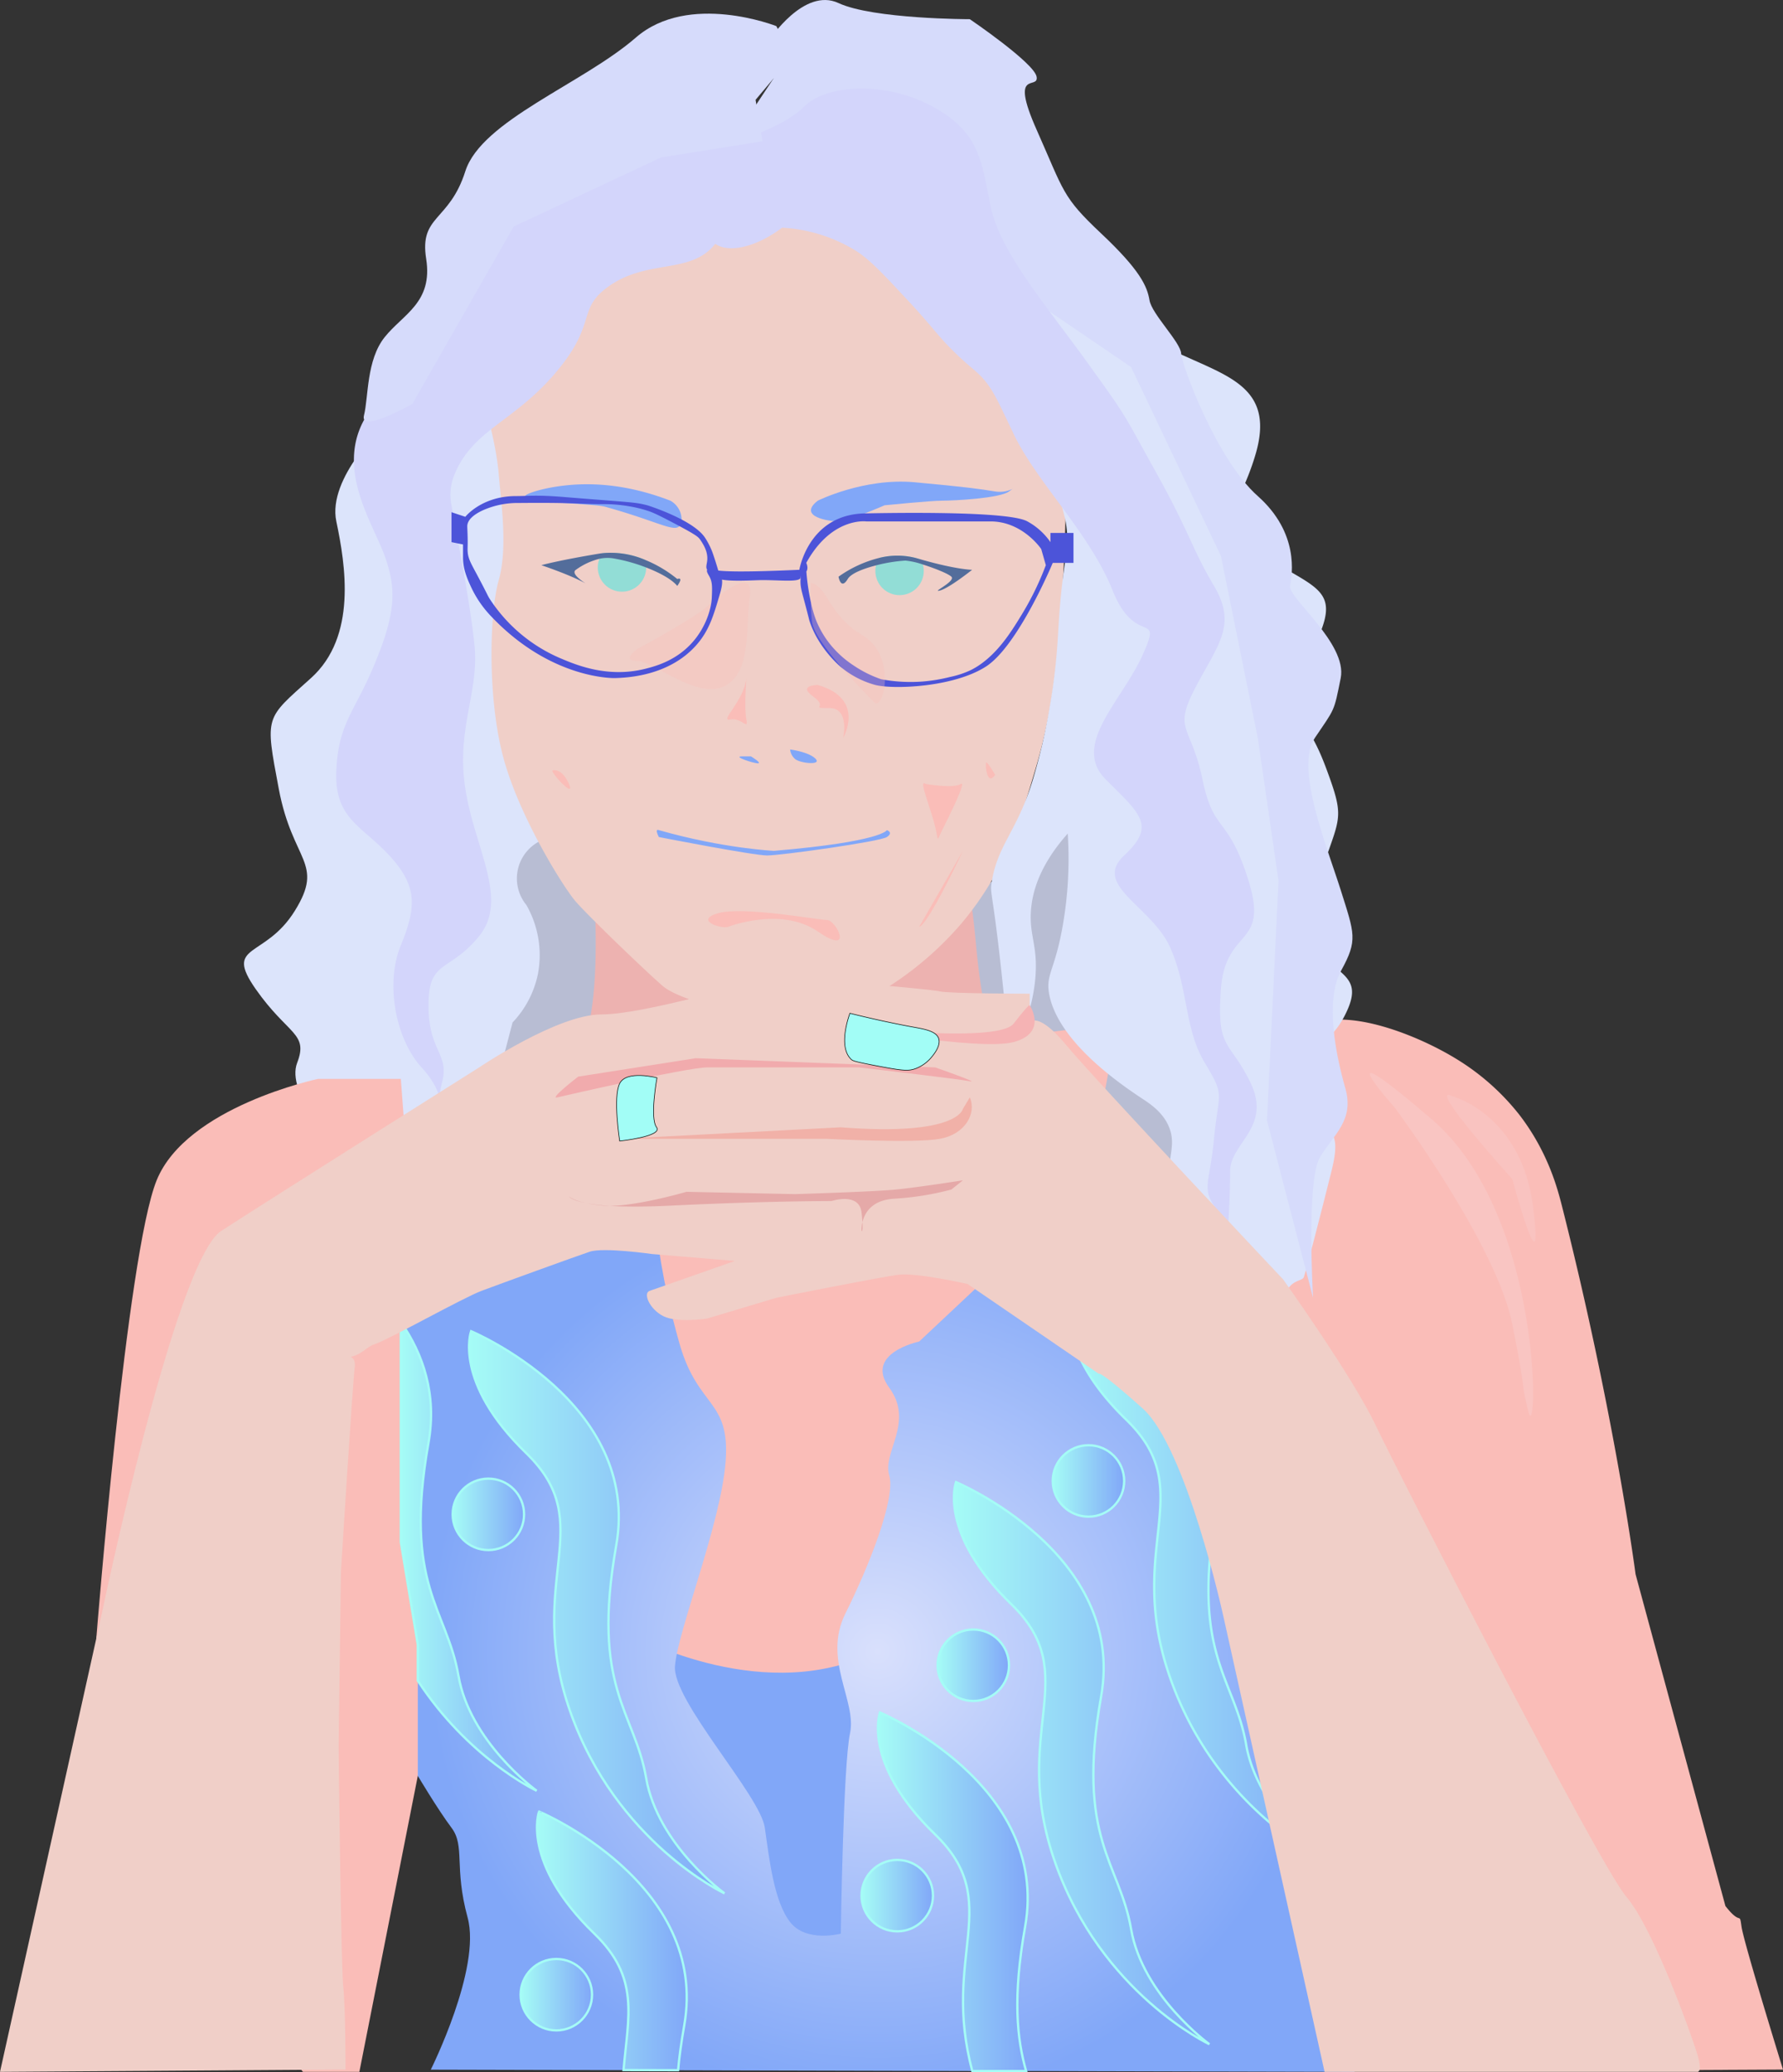 <svg xmlns="http://www.w3.org/2000/svg" xmlns:xlink="http://www.w3.org/1999/xlink" viewBox="0 0 774 899.47"><rect x="0" y="0" width="774" height="899.47" fill="#333333" stroke="none"/><defs><style>.cls-1{fill:#dce4fb;}.cls-2{fill:#b8bdd3;}.cls-3{fill:#edb2b0;}.cls-4{fill:#f0cfc8;}.cls-5{fill:#fabdb8;}.cls-6{fill:#81a7f8;}.cls-7{fill:#f9c5c2;}.cls-8{fill:#f9c3c0;}.cls-9{fill:url(#radial-gradient);}.cls-10,.cls-11,.cls-12,.cls-13,.cls-14,.cls-15,.cls-16,.cls-17,.cls-18,.cls-19,.cls-20{stroke:#a5fcf6;}.cls-10,.cls-11,.cls-12,.cls-13,.cls-14,.cls-15,.cls-16,.cls-17,.cls-18,.cls-19,.cls-20,.cls-27{stroke-miterlimit:10;}.cls-10{fill:url(#linear-gradient);}.cls-11{fill:url(#linear-gradient-2);}.cls-12{fill:url(#linear-gradient-3);}.cls-13{fill:url(#linear-gradient-4);}.cls-14{fill:url(#linear-gradient-5);}.cls-15{fill:url(#linear-gradient-6);}.cls-16{fill:url(#linear-gradient-7);}.cls-17{fill:url(#linear-gradient-8);}.cls-18{fill:url(#linear-gradient-9);}.cls-19{fill:url(#linear-gradient-10);}.cls-20{fill:url(#linear-gradient-11);}.cls-21{fill:#d3d5fb;}.cls-22{fill:#d6dbfb;}.cls-23{fill:#e5a9a8;}.cls-24{fill:#f1b1a8;}.cls-25{fill:#f1abad;}.cls-26{fill:#f5b3b4;}.cls-27{fill:#a2fdf6;stroke:#000;stroke-width:0.25px;}.cls-28{fill:#92ddd6;}.cls-29{fill:#536d9b;}.cls-30{opacity:0.31;}.cls-31{fill:#4c54d9;}</style><radialGradient id="radial-gradient" cx="460.5" cy="818" r="195.13" gradientUnits="userSpaceOnUse"><stop offset="0" stop-color="#d9e0fc"/><stop offset="1" stop-color="#81a7f8"/></radialGradient><linearGradient id="linear-gradient" x1="283.11" y1="801" x2="394" y2="801" gradientUnits="userSpaceOnUse"><stop offset="0" stop-color="#a5fcf6"/><stop offset="1" stop-color="#81a7f8"/></linearGradient><linearGradient id="linear-gradient-2" x1="196.5" y1="657.33" x2="227.5" y2="657.33" xlink:href="#linear-gradient"/><linearGradient id="linear-gradient-3" x1="543.76" y1="791.5" x2="654.47" y2="791.5" xlink:href="#linear-gradient"/><linearGradient id="linear-gradient-4" x1="457" y1="642.83" x2="488" y2="642.83" xlink:href="#linear-gradient"/><linearGradient id="linear-gradient-5" x1="493.61" y1="866.5" x2="604.5" y2="866.5" xlink:href="#linear-gradient"/><linearGradient id="linear-gradient-6" x1="407" y1="722.83" x2="438" y2="722.83" xlink:href="#linear-gradient"/><linearGradient id="linear-gradient-7" x1="460.61" y1="922.32" x2="525.62" y2="922.32" xlink:href="#linear-gradient"/><linearGradient id="linear-gradient-8" x1="374" y1="822.83" x2="405" y2="822.83" xlink:href="#linear-gradient"/><linearGradient id="linear-gradient-9" x1="312.61" y1="943.63" x2="377.62" y2="943.63" xlink:href="#linear-gradient"/><linearGradient id="linear-gradient-10" x1="226" y1="865.83" x2="257" y2="865.83" xlink:href="#linear-gradient"/><linearGradient id="linear-gradient-11" x1="253.5" y1="776.75" x2="312.47" y2="776.75" xlink:href="#linear-gradient"/></defs><title>Loie</title><g id="Layer_2" data-name="Layer 2"><path class="cls-1" d="M310.5,551.5s16-3,9-28-1-28,0-36-5-29-5-29l-13-59v-102l-10-16-26,12-19-8s-25,23-21,42,9,50-11,68-20,16-14,48,20,32,7,53-31,14-17,34,23,19,18,32,16,35,17,37,28,4,28,4l38-26Z" transform="translate(-79.5 -101.17)"/><path class="cls-2" d="M308,494a18.17,18.17,0,0,1,19-29l33,32,49,19,69-13,31.57-18.86L547,455l21,74,27,67-23,29L410.5,592.27,291,587l11-42a43.09,43.09,0,0,0,11-21A43.9,43.9,0,0,0,308,494Z" transform="translate(-79.5 -101.17)"/><path class="cls-3" d="M336,470c.74,7.19,1.69,18.32,2,32,1,42.73-5.64,53.52-8,57-3.15,4.65-9.44,12.12-22,18l204,19a170.83,170.83,0,0,0,0-30c-1.44-16.4-3.9-17.07-7-39-2.26-16-1.76-21.38-5-41-1.58-9.56-2.37-14.34-3-16C487.78,445.82,383.85,461.61,336,470Z" transform="translate(-79.5 -101.17)"/><path class="cls-4" d="M291,281s4,14,5,26,4,32,0,46-5,51,2,77,26,56,31,62,30,30,38,37,35,12,35,12h41a142.62,142.62,0,0,0,53-38c19.54-22.63,26.38-45.69,33-68,7.89-26.62,9.47-47.06,11.5-75.5a660,660,0,0,0,0-93l-76-90-78-7-79,33Z" transform="translate(-79.5 -101.17)"/><polygon class="cls-5" points="485 444.33 466 548.33 428 616.33 388 781.33 276 781.33 235 633.33 228 502.33 228 476.33 485 444.33"/><path class="cls-6" d="M355.5,811.5s57,31,105,6l5,101-5,48-65-12Z" transform="translate(-79.5 -101.17)"/><path class="cls-5" d="M757.5,624.5c23,90.71,32,160,32,160h0l39,144c7,9,6,2,7,9s18,62,18,62l-148.19.73L625.5,709.5C606.86,620.81,623.23,553.86,652,545c16.09-5,43.67,5.91,60,16a102.9,102.9,0,0,1,27,24C751.35,601,755.56,616.86,757.5,624.5Z" transform="translate(-79.5 -101.17)"/><path class="cls-7" d="M685,582s44,59,51,94,3,22,7,38,7-85-42-127S685,582,685,582Z" transform="translate(-79.5 -101.17)"/><path class="cls-8" d="M710,577s30,8,35,48-9-12-9-12S698,571,710,577Z" transform="translate(-79.5 -101.17)"/><path class="cls-5" d="M217.5,569.5s-57,12-70,44-26.21,199-26.21,199l48.21,136,41.5,52h24.5l31-157s-15-67-13-101,6-93,6-93l-6-80Z" transform="translate(-79.5 -101.17)"/><path class="cls-9" d="M667.5,984.5v16l-142.57-.36-23.35,0-127.73-.32-23.67-.06-83.68-.21s22-44,16-66-1-31-7-39S260.87,872,260.87,872V815.1l-7.37-44.6v-106l47-23,64-6s2,21,10,49,22,24,20,51-21,74-22,89,37,56,39,70,4,32,11,41,22,5,22,5,1-73,4-87-12-32-2-52,22-50,19-60,11-23,0-38,13-20,13-20l33-31,32.26,22,49.74,34,15.11,36v0l34.88,83Z" transform="translate(-79.5 -101.17)"/><path class="cls-10" d="M284,679s74,31,63,93,8,72,13,101,34,50,34,50-47-22-67-79,13-81-19-112S284,679,284,679Z" transform="translate(-79.5 -101.17)"/><circle class="cls-11" cx="212" cy="657.33" r="15.5"/><path class="cls-12" d="M654.47,908.48c-1.43-.68-47.28-22.87-67-79-20-57,13-81-19-112-19-18.4-23.9-33.63-24.74-43l49.74,34,15.11,36v0a71.49,71.49,0,0,1-1.12,13c-11,62,8,72,13,101C625.41,887,653.45,907.73,654.47,908.48Z" transform="translate(-79.5 -101.17)"/><circle class="cls-13" cx="472.5" cy="642.83" r="15.5"/><path class="cls-14" d="M494.5,744.5s74,31,63,93,8,72,13,101,34,50,34,50-47-22-67-79,13-81-19-112S494.5,744.5,494.5,744.5Z" transform="translate(-79.5 -101.17)"/><circle class="cls-15" cx="422.5" cy="722.83" r="15.5"/><path class="cls-16" d="M524.93,1000.14l-23.35,0C488,949.75,515.68,926.74,485.5,897.5c-32-31-24-53-24-53s74,31,63,93C519,968.33,521,986.3,524.93,1000.14Z" transform="translate(-79.5 -101.17)"/><circle class="cls-17" cx="389.5" cy="822.83" r="15.5"/><path class="cls-18" d="M376.5,980.5c-1.25,7.06-2.12,13.45-2.65,19.27l-23.67-.06c2-23.42,7.19-40-12.68-59.21-32-31-24-53-24-53S387.5,918.5,376.5,980.5Z" transform="translate(-79.5 -101.17)"/><circle class="cls-19" cx="241.5" cy="865.83" r="15.5"/><path class="cls-20" d="M312.47,878.48c-1.13-.53-29.85-14.43-51.6-47.77V815.1l-7.37-44.6V675c9.66,13.91,15.74,31.4,12,52.47-11,62,8,72,13,101C283.41,857,311.45,877.73,312.47,878.48Z" transform="translate(-79.5 -101.17)"/><path class="cls-1" d="M543,463c-12.52,14.07-15.53,25.88-16,34-.6,10.46,3,14.78,2,28-1.1,14.4-6.86,28.38-10,28-2.2-.27-2.3-7.53-5-32-3.73-33.81-4.84-31.75-4-37,2.63-16.39,11.18-22.1,17.92-44.61C530.19,431.81,532,424,532,424c1.45-6.26,2.4-11.48,3-15,.55-3.05,1.29-7.54,2-13,1.32-10.24,1.67-17.42,2-23,1.83-30.66,5.37-32.94,3-46,0-.22-1.86-7.32-5.5-21.5l-18-81s57,23,77,32,37,15,29,42-20,29,2,43,33,15,27,32-18,2-12,26,7,17,14,36,6,20,0,37-24,9-12,31,30,18,20,38-22,9-17,32,17,12,11,36-11,43-12,46-13-1-8,28-7,5-21-12-28-57-29-64c-.57-4,1.76-8.91.23-14.81-2.19-8.46-9.72-12.83-13.23-15.19-8.06-5.42-35.42-23.82-39.5-44.5-1.78-9,2.48-10.22,6-31A168.28,168.28,0,0,0,543,463Z" transform="translate(-79.5 -101.17)"/><path class="cls-21" d="M395.5,185.5c.35,5.65,0,14.48-5.5,21.5-10.72,13.68-29.83,6.2-47,19-12.32,9.18-5.16,15-19.5,33.5-19.48,25.1-39,27.16-47.19,48.87a23,23,0,0,0-.81,12.13c2,12,8,41,10,61s-8,36-4,62,19,48,6,64-22,10-22,30,9,21,6,33,2,6-9-6-16-36-9-53,7-26-5-39-24-16-23-37,8-25,17-47,9-32,4-46-21-37-9-59,31-23,38-42,14-48,35-59,46-28,64-25l30,5-9,5Z" transform="translate(-79.5 -101.17)"/><path class="cls-22" d="M413.5,118.5s15-23,30-16,57,7,57,7,28,19,29,25-12-4,0,23,11,29,28,45,20,23,21,29,13.49,18.23,13.74,23.12S607.5,300.5,625.5,316.5s15,34,14,39,25,25,22,40-2.48,13-11.24,26,5.24,47,11.24,66,7.48,21.75.24,34.88-2.24,37.12,1.76,51.12-5,20-11,30-3,61-3,61l-20-77,5-104-9-62-16-79-39-82L488,204.33,475.5,169.5l-65,2.15-6-20.15,10.72-16.17Z" transform="translate(-79.5 -101.17)"/><path class="cls-21" d="M419,200a68.16,68.16,0,0,1,32,10c6.09,3.85,11.73,9.9,23,22,11.87,12.74,13.22,16.15,23.5,25.5,4.9,4.46,7,5.65,10.14,9.66,3.5,4.44,5.91,9.85,11.86,22.34,10,21,33,43,43,68s22,8,13,28-31,39-16,54,22,20,8,33,12,22,20,40,6,35,15,50,6,12,4,33-6,21,2,32,4,8,4,8,1-14,1-26,18-19,9-38-15-14-13-41,21-18,12-47-15-20-20-44-13-21-3-40,18-27,8-44-10-22-25-49-12-23-30-48-38-48-42-68-5-32-25-43-46-10-56,0-33,16-33,16c-14.42,18.54-13.31,38-5.5,43.5C396.21,211.35,408.36,208.06,419,200Z" transform="translate(-79.5 -101.17)"/><path class="cls-22" d="M416.5,112.5s-38-15-61,5-67,36-74,58-20,19-17,38-10,24-18,34-7,26-9,34,21-5,21-5l44-77,64-30,44-7-3-18,16-19Z" transform="translate(-79.5 -101.17)"/><path class="cls-4" d="M123.5,802.5s32-154,52-167,112-71,112-71,34-23,53-23,63-14,75-15,68,4,72,5,39,1,39,1v5s-1,7,0,7,4.44-3.53,16.22,10.73S636.5,656.5,636.5,656.5s30,42,40,63,97,191,109,205,29,62,31,69,0,7,0,7h-162l-44-198s-16-73-35-90-19-15-19-15l-57-39s-22-5-30-4-53,10-53,10l-30,9s-13,2-19-1-9-10-6-11,37-13,37-13l-36-3s-21-3-27-1-39,14-47,17-40,21-46,23-6,7-19,6c0,0,11-4,10,4s-6,89-6,89l-1,76s1,95,2,104,1,36,1,36l-150,1Z" transform="translate(-79.5 -101.17)"/><path class="cls-23" d="M440.5,622.5s12-4,13,5,0,8,0,8-1-13,14-14a124.55,124.55,0,0,0,25-4l5-4s-19,3-29,4-44,2-44,2l-47-1s-24,7-36,6-15-4-15-4,3,6,44,4S440.5,622.5,440.5,622.5Z" transform="translate(-79.5 -101.17)"/><path class="cls-24" d="M348.5,595.5h90s38,2,49,0,16-11,13-18l-3,5s-2,12-53,8Z" transform="translate(-79.5 -101.17)"/><path class="cls-25" d="M321.5,577.5s56-13,65-13h66s43,5,48,6-15-6-15-6l-104-4-51,8S317.5,578.5,321.5,577.5Z" transform="translate(-79.5 -101.17)"/><path class="cls-26" d="M444.5,546.5s60,11,75,7,7-16,7-16,0-1-7,8S444.5,546.5,444.5,546.5Z" transform="translate(-79.5 -101.17)"/><path class="cls-27" d="M448.44,541c-.73,2.06-5.09,14.68.56,20,.71.67,1.4,1,12,3s12.93,2.13,16,1a16.35,16.35,0,0,0,6.5-4.5c.87-1,4.56-5.2,3.5-8.5s-6.29-4.14-11-5C469.51,545.81,460.23,543.94,448.44,541Z" transform="translate(-79.5 -101.17)"/><path class="cls-27" d="M364.69,569s-3.19,17.46-.19,21.46-16,6-16,6-3-19.08,0-25S364.69,569,364.69,569Z" transform="translate(-79.5 -101.17)"/><path class="cls-28" d="M480.5,349a10.5,10.5,0,0,1-21,0,10.43,10.43,0,0,1,1.65-5.65,32,32,0,0,1,16.35.15l1.73.5a9.93,9.93,0,0,1,.89,2.21A10.27,10.27,0,0,1,480.5,349Z" transform="translate(-79.5 -101.17)"/><path class="cls-28" d="M360,347.5v0a10.5,10.5,0,0,1-21,0,10.27,10.27,0,0,1,.71-3.77,9.94,9.94,0,0,1,1.33-2.44,37.79,37.79,0,0,1,18.41,2.87A10.26,10.26,0,0,1,360,347.5Z" transform="translate(-79.5 -101.17)"/><path class="cls-29" d="M373.5,355.5c-2.54-3.05-7.91-5.83-13.5-8a74.35,74.35,0,0,0-14.5-4,16.38,16.38,0,0,0-5.79.23,29.4,29.4,0,0,0-10.21,4.77c-2.12,1.41,1.74,4.31,4.19,5.9-6.75-3.75-19.19-7.9-19.19-7.9s7-2,25-5c.52-.09,1-.16,1.54-.21a37.79,37.79,0,0,1,18.41,2.87,54.14,54.14,0,0,1,14.05,8.34C376.5,351.5,373.5,355.5,373.5,355.5Z" transform="translate(-79.5 -101.17)"/><path class="cls-29" d="M501.5,348.5s-10,8-14,9,7-4,5-6c-1.25-1.25-7.14-3.65-12.38-5.29a32.4,32.4,0,0,0-7.62-1.71,68,68,0,0,0-12.72,2.08C454.36,348,449,350,447.5,352.5c-3,5-4-1-4-1a52,52,0,0,1,17.65-8.15,32,32,0,0,1,16.35.15l1.73.5C495,348.5,501.5,348.5,501.5,348.5Z" transform="translate(-79.5 -101.17)"/><path class="cls-5" d="M434.5,398.5s-9,0-2,5-2,5,7,5,6,13,6,13S455.5,404.5,434.5,398.5Z" transform="translate(-79.5 -101.17)"/><path class="cls-5" d="M403.5,395.5s-1,13,0,18-2-1-7,0S402.5,405.5,403.5,395.5Z" transform="translate(-79.5 -101.17)"/><path class="cls-6" d="M422.5,426.5s8,1,11,4-7,2-9,0A6.19,6.19,0,0,1,422.5,426.5Z" transform="translate(-79.5 -101.17)"/><path class="cls-6" d="M401.5,429.5h4s5,3,3,3S397.5,429.5,401.5,429.5Z" transform="translate(-79.5 -101.17)"/><path class="cls-6" d="M365.5,461.5s-2-1,0,3c0,0,41,8,47,8s49-6,52-8,0-3,0-3-2,5-49,9C415.5,470.5,393.5,469.5,365.5,461.5Z" transform="translate(-79.5 -101.17)"/><path class="cls-5" d="M481.5,441.5s12,2,15,0-5,14-8,20-1,5-4-5S478.5,439.5,481.5,441.5Z" transform="translate(-79.5 -101.17)"/><path class="cls-5" d="M507.5,434.5c1,8,4,3,4,3s-4-7-4-5Z" transform="translate(-79.5 -101.17)"/><path class="cls-5" d="M497.5,470.5s-15,32-19,33Z" transform="translate(-79.5 -101.17)"/><path class="cls-5" d="M319.5,435.5s4-1,7,6S317.5,435.5,319.5,435.5Z" transform="translate(-79.5 -101.17)"/><path class="cls-5" d="M395.5,503.5s23-9,39,2,8-5,4-5-36-6-47-3S392.5,504.5,395.5,503.5Z" transform="translate(-79.5 -101.17)"/><path class="cls-6" d="M434.5,318.5s20-10,42-8,29,3,35,4,10-3,6,0-24,4-29,4-25,2-25,2-16,7-20,7S425.5,325.5,434.5,318.5Z" transform="translate(-79.5 -101.17)"/><path class="cls-6" d="M370.5,318.5a9.5,9.5,0,0,1,4.5,5.59c.18.71,1,3.84-.5,5.41-2.56,2.7-9.35-1.9-31-8-.54-.15-1-.29-1.47-.41-2.81-.66-7.29-.89-32.53-2.59h0s-1.93-1.58-2-2c-.11-1,9.44-4.29,22-5C338.68,311,352.79,311.66,370.5,318.5Z" transform="translate(-79.5 -101.17)"/><g class="cls-30"><path class="cls-5" d="M356,383s25.89-14,30.95-19S407,347,405,360s1,33-11,39-31-11-38-11S356,383,356,383Z" transform="translate(-79.5 -101.17)"/></g><path class="cls-31" d="M389.5,348.5c2.8.8,12.48,1.1,37,0,0,0,3.91-24,28.45-24.48s63.55-.52,70.55,3.48a29,29,0,0,1,10,9v-4h10v13h-9s-15,36-29,45-40,10-48,8a39.83,39.83,0,0,1-14.74-7.59c-.5-.41-9.77-8.07-13.76-19.91-.46-1.38-.09-.54-2.5-9.5-1.07-4-1.6-5.86-1.5-8.5a18.29,18.29,0,0,1,1.5-6.5c.33.67.67,1.33,1,2a90.83,90.83,0,0,0,2,14A46.8,46.8,0,0,0,434,371a41.34,41.34,0,0,0,6,10,43.92,43.92,0,0,0,10,9,50.64,50.64,0,0,0,12,6,68.86,68.86,0,0,0,18,1,72.33,72.33,0,0,0,12-2,39.63,39.63,0,0,0,9-3,33,33,0,0,0,5.5-3.5c7.43-5.74,12.44-13.84,16.5-20.5,2.76-4.52,4.7-8.31,6-11,1.92-4,3.39-7.56,4.5-10.5-.67-2.33-1.33-4.67-2-7,0,0-8-12-22-12h-54s-15-2-26,18c0,0,1.07,2.14.08,3.68-.43.68-1.43.45-2.08,1.32a3.14,3.14,0,0,0-.5,1.5c-.56,2.1-10.33.79-18,1-3.76.1-16.17.83-18-1l-1.5-1.5a3.27,3.27,0,0,1,2.5.5c1.64,1.33.93,4.82,0,8-2.81,9.58-4.74,16.14-10.5,22.5-12,13.24-30.06,13.84-35,14,0,0-27.36.89-53.5-26.5a47.13,47.13,0,0,1-9-13c-1.43-3.09-3.42-7.41-3.5-12.5v-6h0l-5-1v-13l6,2s7-9,22-9c5.42,0,8.64-.57,20.57.39,29.92,2.43,30.89,2.19,36.43,3.61,0,0,19.77,6.16,25,14a32.66,32.66,0,0,1,3,5.73s.86,2,3,9.27c-1.85.25-4.09.27-5-1-.75-1-.17-2.36,0-4,.41-3.91-1.76-7.15-3-9-.85-1.27-1.75-2.1-11-7-8-4.22-9.87-4.95-11.5-5.5a53.5,53.5,0,0,0-8-2,65,65,0,0,0-12-1c-11.13,0-11.44-.73-36.5-.5a37,37,0,0,0-15,3c-5.67,2.52-6.7,4.95-7,6s-.09,1.53,0,6c.08,4.06-.09,4.58,0,6,.2,3.12,1.33,5,4,10,4.77,8.94,4.43,8.74,5.5,10.5a68.82,68.82,0,0,0,31,26c6.53,2.76,20.25,8.56,36.5,4.5,4.6-1.15,13.83-3.6,21-12,5.44-6.37,7.79-14,8-19,.18-4.4.27-6.61-1-9-.54-1-1.47-2.35-1-3S389.1,348.39,389.5,348.5Z" transform="translate(-79.5 -101.17)"/><g class="cls-30"><path class="cls-5" d="M431.54,354.15C439,356,439,368,454,377s9,33,5,29-26-26-27-35A105.55,105.55,0,0,1,431.54,354.15Z" transform="translate(-79.5 -101.17)"/></g></g></svg>